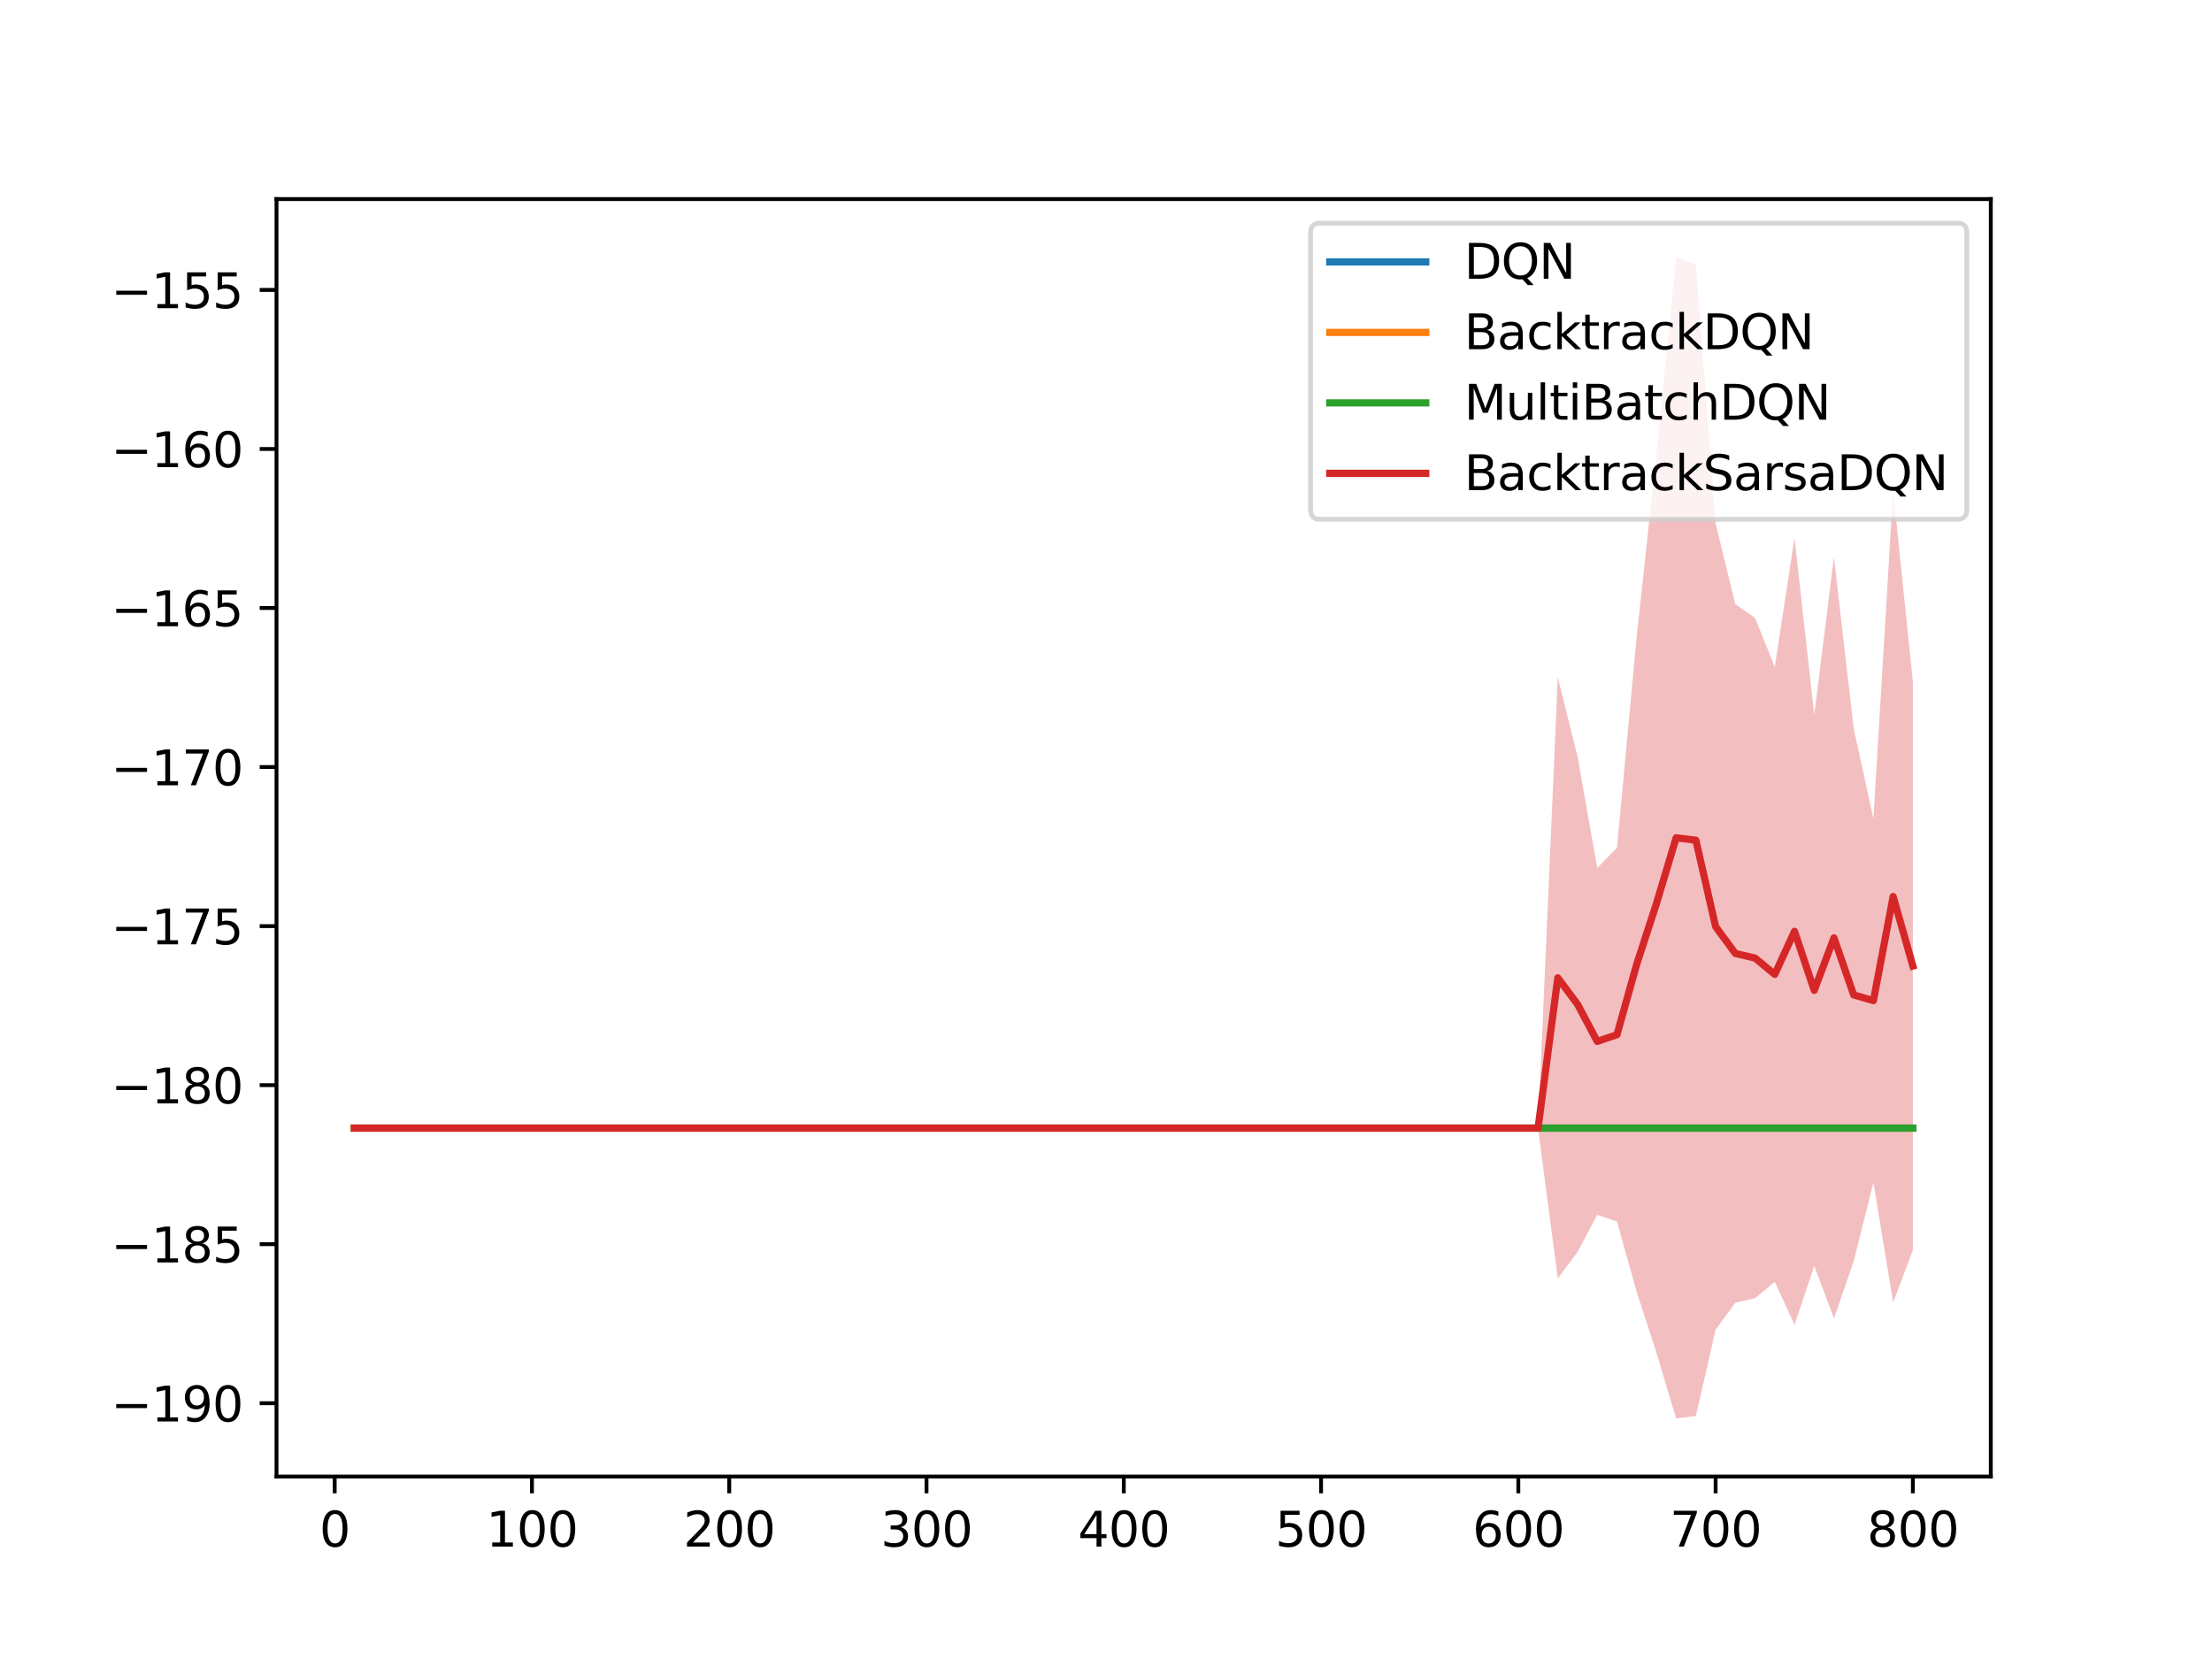 <?xml version="1.0" encoding="utf-8" standalone="no"?>
<!DOCTYPE svg PUBLIC "-//W3C//DTD SVG 1.1//EN"
  "http://www.w3.org/Graphics/SVG/1.1/DTD/svg11.dtd">
<svg height="345.6pt" version="1.1" viewBox="0 0 460.8 345.6" width="460.8pt" xmlns="http://www.w3.org/2000/svg" xmlns:xlink="http://www.w3.org/1999/xlink">
 <defs>
  <style type="text/css">*{stroke-linecap:butt;stroke-linejoin:round;}</style>
 </defs>
 <g id="figure_1">
  <g id="patch_1">
   <path d="M 0 345.6 
L 460.8 345.6 
L 460.8 0 
L 0 0 
z
" style="fill:#ffffff;"/>
  </g>
  <g id="axes_1">
   <g id="patch_2">
    <path d="M 57.6 307.584 
L 414.72 307.584 
L 414.72 41.472 
L 57.6 41.472 
z
" style="fill:#ffffff;"/>
   </g>
   <g id="PolyCollection_1">
    <path clip-path="url(#pfd418eef64)" d="M 73.833 235.008 
L 73.833 235.008 
L 77.942 235.008 
L 82.052 235.008 
L 86.161 235.008 
L 90.271 235.008 
L 94.38 235.008 
L 98.49 235.008 
L 102.6 235.008 
L 106.709 235.008 
L 110.819 235.008 
L 114.928 235.008 
L 119.038 235.008 
L 123.147 235.008 
L 127.257 235.008 
L 131.366 235.008 
L 135.476 235.008 
L 139.586 235.008 
L 143.695 235.008 
L 147.805 235.008 
L 151.914 235.008 
L 156.024 235.008 
L 160.133 235.008 
L 164.243 235.008 
L 168.352 235.008 
L 172.462 235.008 
L 176.572 235.008 
L 180.681 235.008 
L 184.791 235.008 
L 188.9 235.008 
L 193.01 235.008 
L 197.119 235.008 
L 201.229 235.008 
L 205.338 235.008 
L 209.448 235.008 
L 213.557 235.008 
L 217.667 235.008 
L 221.777 235.008 
L 225.886 235.008 
L 229.996 235.008 
L 234.105 235.008 
L 238.215 235.008 
L 242.324 235.008 
L 246.434 235.008 
L 250.543 235.008 
L 254.653 235.008 
L 258.763 235.008 
L 262.872 235.008 
L 266.982 235.008 
L 271.091 235.008 
L 275.201 235.008 
L 279.31 235.008 
L 283.42 235.008 
L 287.529 235.008 
L 291.639 235.008 
L 295.748 235.008 
L 299.858 235.008 
L 303.968 235.008 
L 308.077 235.008 
L 312.187 235.008 
L 316.296 235.008 
L 320.406 235.008 
L 324.515 235.008 
L 328.625 235.008 
L 332.734 235.008 
L 336.844 235.008 
L 340.954 235.008 
L 345.063 235.008 
L 349.173 235.008 
L 353.282 235.008 
L 357.392 235.008 
L 361.501 235.008 
L 365.611 235.008 
L 369.72 235.008 
L 373.83 235.008 
L 377.94 235.008 
L 382.049 235.008 
L 386.159 235.008 
L 390.268 235.008 
L 394.378 235.008 
L 398.487 235.008 
L 398.487 235.008 
L 398.487 235.008 
L 394.378 235.008 
L 390.268 235.008 
L 386.159 235.008 
L 382.049 235.008 
L 377.94 235.008 
L 373.83 235.008 
L 369.72 235.008 
L 365.611 235.008 
L 361.501 235.008 
L 357.392 235.008 
L 353.282 235.008 
L 349.173 235.008 
L 345.063 235.008 
L 340.954 235.008 
L 336.844 235.008 
L 332.734 235.008 
L 328.625 235.008 
L 324.515 235.008 
L 320.406 235.008 
L 316.296 235.008 
L 312.187 235.008 
L 308.077 235.008 
L 303.968 235.008 
L 299.858 235.008 
L 295.748 235.008 
L 291.639 235.008 
L 287.529 235.008 
L 283.42 235.008 
L 279.31 235.008 
L 275.201 235.008 
L 271.091 235.008 
L 266.982 235.008 
L 262.872 235.008 
L 258.763 235.008 
L 254.653 235.008 
L 250.543 235.008 
L 246.434 235.008 
L 242.324 235.008 
L 238.215 235.008 
L 234.105 235.008 
L 229.996 235.008 
L 225.886 235.008 
L 221.777 235.008 
L 217.667 235.008 
L 213.557 235.008 
L 209.448 235.008 
L 205.338 235.008 
L 201.229 235.008 
L 197.119 235.008 
L 193.01 235.008 
L 188.9 235.008 
L 184.791 235.008 
L 180.681 235.008 
L 176.572 235.008 
L 172.462 235.008 
L 168.352 235.008 
L 164.243 235.008 
L 160.133 235.008 
L 156.024 235.008 
L 151.914 235.008 
L 147.805 235.008 
L 143.695 235.008 
L 139.586 235.008 
L 135.476 235.008 
L 131.366 235.008 
L 127.257 235.008 
L 123.147 235.008 
L 119.038 235.008 
L 114.928 235.008 
L 110.819 235.008 
L 106.709 235.008 
L 102.6 235.008 
L 98.49 235.008 
L 94.38 235.008 
L 90.271 235.008 
L 86.161 235.008 
L 82.052 235.008 
L 77.942 235.008 
L 73.833 235.008 
z
" style="fill:#1f77b4;fill-opacity:0.3;"/>
   </g>
   <g id="PolyCollection_2">
    <path clip-path="url(#pfd418eef64)" d="M 73.833 235.008 
L 73.833 235.008 
L 77.942 235.008 
L 82.052 235.008 
L 86.161 235.008 
L 90.271 235.008 
L 94.38 235.008 
L 98.49 235.008 
L 102.6 235.008 
L 106.709 235.008 
L 110.819 235.008 
L 114.928 235.008 
L 119.038 235.008 
L 123.147 235.008 
L 127.257 235.008 
L 131.366 235.008 
L 135.476 235.008 
L 139.586 235.008 
L 143.695 235.008 
L 147.805 235.008 
L 151.914 235.008 
L 156.024 235.008 
L 160.133 235.008 
L 164.243 235.008 
L 168.352 235.008 
L 172.462 235.008 
L 176.572 235.008 
L 180.681 235.008 
L 184.791 235.008 
L 188.9 235.008 
L 193.01 235.008 
L 197.119 235.008 
L 201.229 235.008 
L 205.338 235.008 
L 209.448 235.008 
L 213.557 235.008 
L 217.667 235.008 
L 221.777 235.008 
L 225.886 235.008 
L 229.996 235.008 
L 234.105 235.008 
L 238.215 235.008 
L 242.324 235.008 
L 246.434 235.008 
L 250.543 235.008 
L 254.653 235.008 
L 258.763 235.008 
L 262.872 235.008 
L 266.982 235.008 
L 271.091 235.008 
L 275.201 235.008 
L 279.31 235.008 
L 283.42 235.008 
L 287.529 235.008 
L 291.639 235.008 
L 295.748 235.008 
L 299.858 235.008 
L 303.968 235.008 
L 308.077 235.008 
L 312.187 235.008 
L 316.296 235.008 
L 320.406 235.008 
L 324.515 235.008 
L 328.625 235.008 
L 332.734 235.008 
L 336.844 235.008 
L 340.954 235.008 
L 345.063 235.008 
L 349.173 235.008 
L 353.282 235.008 
L 357.392 235.008 
L 361.501 235.008 
L 365.611 235.008 
L 369.72 235.008 
L 373.83 235.008 
L 377.94 235.008 
L 382.049 235.008 
L 386.159 235.008 
L 390.268 235.008 
L 394.378 235.008 
L 398.487 235.008 
L 398.487 235.008 
L 398.487 235.008 
L 394.378 235.008 
L 390.268 235.008 
L 386.159 235.008 
L 382.049 235.008 
L 377.94 235.008 
L 373.83 235.008 
L 369.72 235.008 
L 365.611 235.008 
L 361.501 235.008 
L 357.392 235.008 
L 353.282 235.008 
L 349.173 235.008 
L 345.063 235.008 
L 340.954 235.008 
L 336.844 235.008 
L 332.734 235.008 
L 328.625 235.008 
L 324.515 235.008 
L 320.406 235.008 
L 316.296 235.008 
L 312.187 235.008 
L 308.077 235.008 
L 303.968 235.008 
L 299.858 235.008 
L 295.748 235.008 
L 291.639 235.008 
L 287.529 235.008 
L 283.42 235.008 
L 279.31 235.008 
L 275.201 235.008 
L 271.091 235.008 
L 266.982 235.008 
L 262.872 235.008 
L 258.763 235.008 
L 254.653 235.008 
L 250.543 235.008 
L 246.434 235.008 
L 242.324 235.008 
L 238.215 235.008 
L 234.105 235.008 
L 229.996 235.008 
L 225.886 235.008 
L 221.777 235.008 
L 217.667 235.008 
L 213.557 235.008 
L 209.448 235.008 
L 205.338 235.008 
L 201.229 235.008 
L 197.119 235.008 
L 193.01 235.008 
L 188.9 235.008 
L 184.791 235.008 
L 180.681 235.008 
L 176.572 235.008 
L 172.462 235.008 
L 168.352 235.008 
L 164.243 235.008 
L 160.133 235.008 
L 156.024 235.008 
L 151.914 235.008 
L 147.805 235.008 
L 143.695 235.008 
L 139.586 235.008 
L 135.476 235.008 
L 131.366 235.008 
L 127.257 235.008 
L 123.147 235.008 
L 119.038 235.008 
L 114.928 235.008 
L 110.819 235.008 
L 106.709 235.008 
L 102.6 235.008 
L 98.49 235.008 
L 94.38 235.008 
L 90.271 235.008 
L 86.161 235.008 
L 82.052 235.008 
L 77.942 235.008 
L 73.833 235.008 
z
" style="fill:#ff7f0e;fill-opacity:0.3;"/>
   </g>
   <g id="PolyCollection_3">
    <path clip-path="url(#pfd418eef64)" d="M 73.833 235.008 
L 73.833 235.008 
L 77.942 235.008 
L 82.052 235.008 
L 86.161 235.008 
L 90.271 235.008 
L 94.38 235.008 
L 98.49 235.008 
L 102.6 235.008 
L 106.709 235.008 
L 110.819 235.008 
L 114.928 235.008 
L 119.038 235.008 
L 123.147 235.008 
L 127.257 235.008 
L 131.366 235.008 
L 135.476 235.008 
L 139.586 235.008 
L 143.695 235.008 
L 147.805 235.008 
L 151.914 235.008 
L 156.024 235.008 
L 160.133 235.008 
L 164.243 235.008 
L 168.352 235.008 
L 172.462 235.008 
L 176.572 235.008 
L 180.681 235.008 
L 184.791 235.008 
L 188.9 235.008 
L 193.01 235.008 
L 197.119 235.008 
L 201.229 235.008 
L 205.338 235.008 
L 209.448 235.008 
L 213.557 235.008 
L 217.667 235.008 
L 221.777 235.008 
L 225.886 235.008 
L 229.996 235.008 
L 234.105 235.008 
L 238.215 235.008 
L 242.324 235.008 
L 246.434 235.008 
L 250.543 235.008 
L 254.653 235.008 
L 258.763 235.008 
L 262.872 235.008 
L 266.982 235.008 
L 271.091 235.008 
L 275.201 235.008 
L 279.31 235.008 
L 283.42 235.008 
L 287.529 235.008 
L 291.639 235.008 
L 295.748 235.008 
L 299.858 235.008 
L 303.968 235.008 
L 308.077 235.008 
L 312.187 235.008 
L 316.296 235.008 
L 320.406 235.008 
L 324.515 235.008 
L 328.625 235.008 
L 332.734 235.008 
L 336.844 235.008 
L 340.954 235.008 
L 345.063 235.008 
L 349.173 235.008 
L 353.282 235.008 
L 357.392 235.008 
L 361.501 235.008 
L 365.611 235.008 
L 369.72 235.008 
L 373.83 235.008 
L 377.94 235.008 
L 382.049 235.008 
L 386.159 235.008 
L 390.268 235.008 
L 394.378 235.008 
L 398.487 235.008 
L 398.487 235.008 
L 398.487 235.008 
L 394.378 235.008 
L 390.268 235.008 
L 386.159 235.008 
L 382.049 235.008 
L 377.94 235.008 
L 373.83 235.008 
L 369.72 235.008 
L 365.611 235.008 
L 361.501 235.008 
L 357.392 235.008 
L 353.282 235.008 
L 349.173 235.008 
L 345.063 235.008 
L 340.954 235.008 
L 336.844 235.008 
L 332.734 235.008 
L 328.625 235.008 
L 324.515 235.008 
L 320.406 235.008 
L 316.296 235.008 
L 312.187 235.008 
L 308.077 235.008 
L 303.968 235.008 
L 299.858 235.008 
L 295.748 235.008 
L 291.639 235.008 
L 287.529 235.008 
L 283.42 235.008 
L 279.31 235.008 
L 275.201 235.008 
L 271.091 235.008 
L 266.982 235.008 
L 262.872 235.008 
L 258.763 235.008 
L 254.653 235.008 
L 250.543 235.008 
L 246.434 235.008 
L 242.324 235.008 
L 238.215 235.008 
L 234.105 235.008 
L 229.996 235.008 
L 225.886 235.008 
L 221.777 235.008 
L 217.667 235.008 
L 213.557 235.008 
L 209.448 235.008 
L 205.338 235.008 
L 201.229 235.008 
L 197.119 235.008 
L 193.01 235.008 
L 188.9 235.008 
L 184.791 235.008 
L 180.681 235.008 
L 176.572 235.008 
L 172.462 235.008 
L 168.352 235.008 
L 164.243 235.008 
L 160.133 235.008 
L 156.024 235.008 
L 151.914 235.008 
L 147.805 235.008 
L 143.695 235.008 
L 139.586 235.008 
L 135.476 235.008 
L 131.366 235.008 
L 127.257 235.008 
L 123.147 235.008 
L 119.038 235.008 
L 114.928 235.008 
L 110.819 235.008 
L 106.709 235.008 
L 102.6 235.008 
L 98.49 235.008 
L 94.38 235.008 
L 90.271 235.008 
L 86.161 235.008 
L 82.052 235.008 
L 77.942 235.008 
L 73.833 235.008 
z
" style="fill:#2ca02c;fill-opacity:0.3;"/>
   </g>
   <g id="PolyCollection_4">
    <path clip-path="url(#pfd418eef64)" d="M 73.833 235.008 
L 73.833 235.008 
L 77.942 235.008 
L 82.052 235.008 
L 86.161 235.008 
L 90.271 235.008 
L 94.38 235.008 
L 98.49 235.008 
L 102.6 235.008 
L 106.709 235.008 
L 110.819 235.008 
L 114.928 235.008 
L 119.038 235.008 
L 123.147 235.008 
L 127.257 235.008 
L 131.366 235.008 
L 135.476 235.008 
L 139.586 235.008 
L 143.695 235.008 
L 147.805 235.008 
L 151.914 235.008 
L 156.024 235.008 
L 160.133 235.008 
L 164.243 235.008 
L 168.352 235.008 
L 172.462 235.008 
L 176.572 235.008 
L 180.681 235.008 
L 184.791 235.008 
L 188.9 235.008 
L 193.01 235.008 
L 197.119 235.008 
L 201.229 235.008 
L 205.338 235.008 
L 209.448 235.008 
L 213.557 235.008 
L 217.667 235.008 
L 221.777 235.008 
L 225.886 235.008 
L 229.996 235.008 
L 234.105 235.008 
L 238.215 235.008 
L 242.324 235.008 
L 246.434 235.008 
L 250.543 235.008 
L 254.653 235.008 
L 258.763 235.008 
L 262.872 235.008 
L 266.982 235.008 
L 271.091 235.008 
L 275.201 235.008 
L 279.31 235.008 
L 283.42 235.008 
L 287.529 235.008 
L 291.639 235.008 
L 295.748 235.008 
L 299.858 235.008 
L 303.968 235.008 
L 308.077 235.008 
L 312.187 235.008 
L 316.296 235.008 
L 320.406 235.008 
L 324.515 266.318 
L 328.625 260.814 
L 332.734 253.073 
L 336.844 254.469 
L 340.954 269.138 
L 345.063 281.774 
L 349.173 295.488 
L 353.282 294.984 
L 357.392 276.991 
L 361.501 271.39 
L 365.611 270.431 
L 369.72 267.034 
L 373.83 276.001 
L 377.94 263.703 
L 382.049 274.645 
L 386.159 262.754 
L 390.268 246.334 
L 394.378 271.317 
L 398.487 260.424 
L 398.487 260.424 
L 398.487 142.048 
L 394.378 102.209 
L 390.268 170.561 
L 386.159 151.771 
L 382.049 116.098 
L 377.94 148.922 
L 373.83 112.028 
L 369.72 138.931 
L 365.611 128.74 
L 361.501 125.862 
L 357.392 109.059 
L 353.282 55.081 
L 349.173 53.568 
L 345.063 94.709 
L 340.954 132.618 
L 336.844 176.626 
L 332.734 180.814 
L 328.625 157.589 
L 324.515 141.077 
L 320.406 235.008 
L 316.296 235.008 
L 312.187 235.008 
L 308.077 235.008 
L 303.968 235.008 
L 299.858 235.008 
L 295.748 235.008 
L 291.639 235.008 
L 287.529 235.008 
L 283.42 235.008 
L 279.31 235.008 
L 275.201 235.008 
L 271.091 235.008 
L 266.982 235.008 
L 262.872 235.008 
L 258.763 235.008 
L 254.653 235.008 
L 250.543 235.008 
L 246.434 235.008 
L 242.324 235.008 
L 238.215 235.008 
L 234.105 235.008 
L 229.996 235.008 
L 225.886 235.008 
L 221.777 235.008 
L 217.667 235.008 
L 213.557 235.008 
L 209.448 235.008 
L 205.338 235.008 
L 201.229 235.008 
L 197.119 235.008 
L 193.01 235.008 
L 188.9 235.008 
L 184.791 235.008 
L 180.681 235.008 
L 176.572 235.008 
L 172.462 235.008 
L 168.352 235.008 
L 164.243 235.008 
L 160.133 235.008 
L 156.024 235.008 
L 151.914 235.008 
L 147.805 235.008 
L 143.695 235.008 
L 139.586 235.008 
L 135.476 235.008 
L 131.366 235.008 
L 127.257 235.008 
L 123.147 235.008 
L 119.038 235.008 
L 114.928 235.008 
L 110.819 235.008 
L 106.709 235.008 
L 102.6 235.008 
L 98.49 235.008 
L 94.38 235.008 
L 90.271 235.008 
L 86.161 235.008 
L 82.052 235.008 
L 77.942 235.008 
L 73.833 235.008 
z
" style="fill:#d62728;fill-opacity:0.3;"/>
   </g>
   <g id="matplotlib.axis_1">
    <g id="xtick_1">
     <g id="line2d_1">
      <defs>
       <path d="M 0 0 
L 0 3.5 
" id="m0667836c47" style="stroke:#000000;stroke-width:0.8;"/>
      </defs>
      <g>
       <use style="stroke:#000000;stroke-width:0.8;" x="69.723" xlink:href="#m0667836c47" y="307.584"/>
      </g>
     </g>
     <g id="text_1">
      <!-- 0 -->
      <g transform="translate(66.542 322.182)scale(0.1 -0.1)">
       <defs>
        <path d="M 2034 4250 
Q 1547 4250 1301 3770 
Q 1056 3291 1056 2328 
Q 1056 1369 1301 889 
Q 1547 409 2034 409 
Q 2525 409 2770 889 
Q 3016 1369 3016 2328 
Q 3016 3291 2770 3770 
Q 2525 4250 2034 4250 
z
M 2034 4750 
Q 2819 4750 3233 4129 
Q 3647 3509 3647 2328 
Q 3647 1150 3233 529 
Q 2819 -91 2034 -91 
Q 1250 -91 836 529 
Q 422 1150 422 2328 
Q 422 3509 836 4129 
Q 1250 4750 2034 4750 
z
" id="DejaVuSans-30" transform="scale(0.016)"/>
       </defs>
       <use xlink:href="#DejaVuSans-30"/>
      </g>
     </g>
    </g>
    <g id="xtick_2">
     <g id="line2d_2">
      <g>
       <use style="stroke:#000000;stroke-width:0.8;" x="110.819" xlink:href="#m0667836c47" y="307.584"/>
      </g>
     </g>
     <g id="text_2">
      <!-- 100 -->
      <g transform="translate(101.275 322.182)scale(0.1 -0.1)">
       <defs>
        <path d="M 794 531 
L 1825 531 
L 1825 4091 
L 703 3866 
L 703 4441 
L 1819 4666 
L 2450 4666 
L 2450 531 
L 3481 531 
L 3481 0 
L 794 0 
L 794 531 
z
" id="DejaVuSans-31" transform="scale(0.016)"/>
       </defs>
       <use xlink:href="#DejaVuSans-31"/>
       <use x="63.623" xlink:href="#DejaVuSans-30"/>
       <use x="127.246" xlink:href="#DejaVuSans-30"/>
      </g>
     </g>
    </g>
    <g id="xtick_3">
     <g id="line2d_3">
      <g>
       <use style="stroke:#000000;stroke-width:0.8;" x="151.914" xlink:href="#m0667836c47" y="307.584"/>
      </g>
     </g>
     <g id="text_3">
      <!-- 200 -->
      <g transform="translate(142.37 322.182)scale(0.1 -0.1)">
       <defs>
        <path d="M 1228 531 
L 3431 531 
L 3431 0 
L 469 0 
L 469 531 
Q 828 903 1448 1529 
Q 2069 2156 2228 2338 
Q 2531 2678 2651 2914 
Q 2772 3150 2772 3378 
Q 2772 3750 2511 3984 
Q 2250 4219 1831 4219 
Q 1534 4219 1204 4116 
Q 875 4013 500 3803 
L 500 4441 
Q 881 4594 1212 4672 
Q 1544 4750 1819 4750 
Q 2544 4750 2975 4387 
Q 3406 4025 3406 3419 
Q 3406 3131 3298 2873 
Q 3191 2616 2906 2266 
Q 2828 2175 2409 1742 
Q 1991 1309 1228 531 
z
" id="DejaVuSans-32" transform="scale(0.016)"/>
       </defs>
       <use xlink:href="#DejaVuSans-32"/>
       <use x="63.623" xlink:href="#DejaVuSans-30"/>
       <use x="127.246" xlink:href="#DejaVuSans-30"/>
      </g>
     </g>
    </g>
    <g id="xtick_4">
     <g id="line2d_4">
      <g>
       <use style="stroke:#000000;stroke-width:0.8;" x="193.01" xlink:href="#m0667836c47" y="307.584"/>
      </g>
     </g>
     <g id="text_4">
      <!-- 300 -->
      <g transform="translate(183.466 322.182)scale(0.1 -0.1)">
       <defs>
        <path d="M 2597 2516 
Q 3050 2419 3304 2112 
Q 3559 1806 3559 1356 
Q 3559 666 3084 287 
Q 2609 -91 1734 -91 
Q 1441 -91 1130 -33 
Q 819 25 488 141 
L 488 750 
Q 750 597 1062 519 
Q 1375 441 1716 441 
Q 2309 441 2620 675 
Q 2931 909 2931 1356 
Q 2931 1769 2642 2001 
Q 2353 2234 1838 2234 
L 1294 2234 
L 1294 2753 
L 1863 2753 
Q 2328 2753 2575 2939 
Q 2822 3125 2822 3475 
Q 2822 3834 2567 4026 
Q 2313 4219 1838 4219 
Q 1578 4219 1281 4162 
Q 984 4106 628 3988 
L 628 4550 
Q 988 4650 1302 4700 
Q 1616 4750 1894 4750 
Q 2613 4750 3031 4423 
Q 3450 4097 3450 3541 
Q 3450 3153 3228 2886 
Q 3006 2619 2597 2516 
z
" id="DejaVuSans-33" transform="scale(0.016)"/>
       </defs>
       <use xlink:href="#DejaVuSans-33"/>
       <use x="63.623" xlink:href="#DejaVuSans-30"/>
       <use x="127.246" xlink:href="#DejaVuSans-30"/>
      </g>
     </g>
    </g>
    <g id="xtick_5">
     <g id="line2d_5">
      <g>
       <use style="stroke:#000000;stroke-width:0.8;" x="234.105" xlink:href="#m0667836c47" y="307.584"/>
      </g>
     </g>
     <g id="text_5">
      <!-- 400 -->
      <g transform="translate(224.561 322.182)scale(0.1 -0.1)">
       <defs>
        <path d="M 2419 4116 
L 825 1625 
L 2419 1625 
L 2419 4116 
z
M 2253 4666 
L 3047 4666 
L 3047 1625 
L 3713 1625 
L 3713 1100 
L 3047 1100 
L 3047 0 
L 2419 0 
L 2419 1100 
L 313 1100 
L 313 1709 
L 2253 4666 
z
" id="DejaVuSans-34" transform="scale(0.016)"/>
       </defs>
       <use xlink:href="#DejaVuSans-34"/>
       <use x="63.623" xlink:href="#DejaVuSans-30"/>
       <use x="127.246" xlink:href="#DejaVuSans-30"/>
      </g>
     </g>
    </g>
    <g id="xtick_6">
     <g id="line2d_6">
      <g>
       <use style="stroke:#000000;stroke-width:0.8;" x="275.201" xlink:href="#m0667836c47" y="307.584"/>
      </g>
     </g>
     <g id="text_6">
      <!-- 500 -->
      <g transform="translate(265.657 322.182)scale(0.1 -0.1)">
       <defs>
        <path d="M 691 4666 
L 3169 4666 
L 3169 4134 
L 1269 4134 
L 1269 2991 
Q 1406 3038 1543 3061 
Q 1681 3084 1819 3084 
Q 2600 3084 3056 2656 
Q 3513 2228 3513 1497 
Q 3513 744 3044 326 
Q 2575 -91 1722 -91 
Q 1428 -91 1123 -41 
Q 819 9 494 109 
L 494 744 
Q 775 591 1075 516 
Q 1375 441 1709 441 
Q 2250 441 2565 725 
Q 2881 1009 2881 1497 
Q 2881 1984 2565 2268 
Q 2250 2553 1709 2553 
Q 1456 2553 1204 2497 
Q 953 2441 691 2322 
L 691 4666 
z
" id="DejaVuSans-35" transform="scale(0.016)"/>
       </defs>
       <use xlink:href="#DejaVuSans-35"/>
       <use x="63.623" xlink:href="#DejaVuSans-30"/>
       <use x="127.246" xlink:href="#DejaVuSans-30"/>
      </g>
     </g>
    </g>
    <g id="xtick_7">
     <g id="line2d_7">
      <g>
       <use style="stroke:#000000;stroke-width:0.8;" x="316.296" xlink:href="#m0667836c47" y="307.584"/>
      </g>
     </g>
     <g id="text_7">
      <!-- 600 -->
      <g transform="translate(306.752 322.182)scale(0.1 -0.1)">
       <defs>
        <path d="M 2113 2584 
Q 1688 2584 1439 2293 
Q 1191 2003 1191 1497 
Q 1191 994 1439 701 
Q 1688 409 2113 409 
Q 2538 409 2786 701 
Q 3034 994 3034 1497 
Q 3034 2003 2786 2293 
Q 2538 2584 2113 2584 
z
M 3366 4563 
L 3366 3988 
Q 3128 4100 2886 4159 
Q 2644 4219 2406 4219 
Q 1781 4219 1451 3797 
Q 1122 3375 1075 2522 
Q 1259 2794 1537 2939 
Q 1816 3084 2150 3084 
Q 2853 3084 3261 2657 
Q 3669 2231 3669 1497 
Q 3669 778 3244 343 
Q 2819 -91 2113 -91 
Q 1303 -91 875 529 
Q 447 1150 447 2328 
Q 447 3434 972 4092 
Q 1497 4750 2381 4750 
Q 2619 4750 2861 4703 
Q 3103 4656 3366 4563 
z
" id="DejaVuSans-36" transform="scale(0.016)"/>
       </defs>
       <use xlink:href="#DejaVuSans-36"/>
       <use x="63.623" xlink:href="#DejaVuSans-30"/>
       <use x="127.246" xlink:href="#DejaVuSans-30"/>
      </g>
     </g>
    </g>
    <g id="xtick_8">
     <g id="line2d_8">
      <g>
       <use style="stroke:#000000;stroke-width:0.8;" x="357.392" xlink:href="#m0667836c47" y="307.584"/>
      </g>
     </g>
     <g id="text_8">
      <!-- 700 -->
      <g transform="translate(347.848 322.182)scale(0.1 -0.1)">
       <defs>
        <path d="M 525 4666 
L 3525 4666 
L 3525 4397 
L 1831 0 
L 1172 0 
L 2766 4134 
L 525 4134 
L 525 4666 
z
" id="DejaVuSans-37" transform="scale(0.016)"/>
       </defs>
       <use xlink:href="#DejaVuSans-37"/>
       <use x="63.623" xlink:href="#DejaVuSans-30"/>
       <use x="127.246" xlink:href="#DejaVuSans-30"/>
      </g>
     </g>
    </g>
    <g id="xtick_9">
     <g id="line2d_9">
      <g>
       <use style="stroke:#000000;stroke-width:0.8;" x="398.487" xlink:href="#m0667836c47" y="307.584"/>
      </g>
     </g>
     <g id="text_9">
      <!-- 800 -->
      <g transform="translate(388.944 322.182)scale(0.1 -0.1)">
       <defs>
        <path d="M 2034 2216 
Q 1584 2216 1326 1975 
Q 1069 1734 1069 1313 
Q 1069 891 1326 650 
Q 1584 409 2034 409 
Q 2484 409 2743 651 
Q 3003 894 3003 1313 
Q 3003 1734 2745 1975 
Q 2488 2216 2034 2216 
z
M 1403 2484 
Q 997 2584 770 2862 
Q 544 3141 544 3541 
Q 544 4100 942 4425 
Q 1341 4750 2034 4750 
Q 2731 4750 3128 4425 
Q 3525 4100 3525 3541 
Q 3525 3141 3298 2862 
Q 3072 2584 2669 2484 
Q 3125 2378 3379 2068 
Q 3634 1759 3634 1313 
Q 3634 634 3220 271 
Q 2806 -91 2034 -91 
Q 1263 -91 848 271 
Q 434 634 434 1313 
Q 434 1759 690 2068 
Q 947 2378 1403 2484 
z
M 1172 3481 
Q 1172 3119 1398 2916 
Q 1625 2713 2034 2713 
Q 2441 2713 2670 2916 
Q 2900 3119 2900 3481 
Q 2900 3844 2670 4047 
Q 2441 4250 2034 4250 
Q 1625 4250 1398 4047 
Q 1172 3844 1172 3481 
z
" id="DejaVuSans-38" transform="scale(0.016)"/>
       </defs>
       <use xlink:href="#DejaVuSans-38"/>
       <use x="63.623" xlink:href="#DejaVuSans-30"/>
       <use x="127.246" xlink:href="#DejaVuSans-30"/>
      </g>
     </g>
    </g>
   </g>
   <g id="matplotlib.axis_2">
    <g id="ytick_1">
     <g id="line2d_10">
      <defs>
       <path d="M 0 0 
L -3.5 0 
" id="mbfbf1feb9d" style="stroke:#000000;stroke-width:0.8;"/>
      </defs>
      <g>
       <use style="stroke:#000000;stroke-width:0.8;" x="57.6" xlink:href="#mbfbf1feb9d" y="292.319"/>
      </g>
     </g>
     <g id="text_10">
      <!-- −190 -->
      <g transform="translate(23.133 296.118)scale(0.1 -0.1)">
       <defs>
        <path d="M 678 2272 
L 4684 2272 
L 4684 1741 
L 678 1741 
L 678 2272 
z
" id="DejaVuSans-2212" transform="scale(0.016)"/>
        <path d="M 703 97 
L 703 672 
Q 941 559 1184 500 
Q 1428 441 1663 441 
Q 2288 441 2617 861 
Q 2947 1281 2994 2138 
Q 2813 1869 2534 1725 
Q 2256 1581 1919 1581 
Q 1219 1581 811 2004 
Q 403 2428 403 3163 
Q 403 3881 828 4315 
Q 1253 4750 1959 4750 
Q 2769 4750 3195 4129 
Q 3622 3509 3622 2328 
Q 3622 1225 3098 567 
Q 2575 -91 1691 -91 
Q 1453 -91 1209 -44 
Q 966 3 703 97 
z
M 1959 2075 
Q 2384 2075 2632 2365 
Q 2881 2656 2881 3163 
Q 2881 3666 2632 3958 
Q 2384 4250 1959 4250 
Q 1534 4250 1286 3958 
Q 1038 3666 1038 3163 
Q 1038 2656 1286 2365 
Q 1534 2075 1959 2075 
z
" id="DejaVuSans-39" transform="scale(0.016)"/>
       </defs>
       <use xlink:href="#DejaVuSans-2212"/>
       <use x="83.789" xlink:href="#DejaVuSans-31"/>
       <use x="147.412" xlink:href="#DejaVuSans-39"/>
       <use x="211.035" xlink:href="#DejaVuSans-30"/>
      </g>
     </g>
    </g>
    <g id="ytick_2">
     <g id="line2d_11">
      <g>
       <use style="stroke:#000000;stroke-width:0.8;" x="57.6" xlink:href="#mbfbf1feb9d" y="259.187"/>
      </g>
     </g>
     <g id="text_11">
      <!-- −185 -->
      <g transform="translate(23.133 262.986)scale(0.1 -0.1)">
       <use xlink:href="#DejaVuSans-2212"/>
       <use x="83.789" xlink:href="#DejaVuSans-31"/>
       <use x="147.412" xlink:href="#DejaVuSans-38"/>
       <use x="211.035" xlink:href="#DejaVuSans-35"/>
      </g>
     </g>
    </g>
    <g id="ytick_3">
     <g id="line2d_12">
      <g>
       <use style="stroke:#000000;stroke-width:0.8;" x="57.6" xlink:href="#mbfbf1feb9d" y="226.055"/>
      </g>
     </g>
     <g id="text_12">
      <!-- −180 -->
      <g transform="translate(23.133 229.854)scale(0.1 -0.1)">
       <use xlink:href="#DejaVuSans-2212"/>
       <use x="83.789" xlink:href="#DejaVuSans-31"/>
       <use x="147.412" xlink:href="#DejaVuSans-38"/>
       <use x="211.035" xlink:href="#DejaVuSans-30"/>
      </g>
     </g>
    </g>
    <g id="ytick_4">
     <g id="line2d_13">
      <g>
       <use style="stroke:#000000;stroke-width:0.8;" x="57.6" xlink:href="#mbfbf1feb9d" y="192.923"/>
      </g>
     </g>
     <g id="text_13">
      <!-- −175 -->
      <g transform="translate(23.133 196.722)scale(0.1 -0.1)">
       <use xlink:href="#DejaVuSans-2212"/>
       <use x="83.789" xlink:href="#DejaVuSans-31"/>
       <use x="147.412" xlink:href="#DejaVuSans-37"/>
       <use x="211.035" xlink:href="#DejaVuSans-35"/>
      </g>
     </g>
    </g>
    <g id="ytick_5">
     <g id="line2d_14">
      <g>
       <use style="stroke:#000000;stroke-width:0.8;" x="57.6" xlink:href="#mbfbf1feb9d" y="159.791"/>
      </g>
     </g>
     <g id="text_14">
      <!-- −170 -->
      <g transform="translate(23.133 163.59)scale(0.1 -0.1)">
       <use xlink:href="#DejaVuSans-2212"/>
       <use x="83.789" xlink:href="#DejaVuSans-31"/>
       <use x="147.412" xlink:href="#DejaVuSans-37"/>
       <use x="211.035" xlink:href="#DejaVuSans-30"/>
      </g>
     </g>
    </g>
    <g id="ytick_6">
     <g id="line2d_15">
      <g>
       <use style="stroke:#000000;stroke-width:0.8;" x="57.6" xlink:href="#mbfbf1feb9d" y="126.659"/>
      </g>
     </g>
     <g id="text_15">
      <!-- −165 -->
      <g transform="translate(23.133 130.458)scale(0.1 -0.1)">
       <use xlink:href="#DejaVuSans-2212"/>
       <use x="83.789" xlink:href="#DejaVuSans-31"/>
       <use x="147.412" xlink:href="#DejaVuSans-36"/>
       <use x="211.035" xlink:href="#DejaVuSans-35"/>
      </g>
     </g>
    </g>
    <g id="ytick_7">
     <g id="line2d_16">
      <g>
       <use style="stroke:#000000;stroke-width:0.8;" x="57.6" xlink:href="#mbfbf1feb9d" y="93.527"/>
      </g>
     </g>
     <g id="text_16">
      <!-- −160 -->
      <g transform="translate(23.133 97.326)scale(0.1 -0.1)">
       <use xlink:href="#DejaVuSans-2212"/>
       <use x="83.789" xlink:href="#DejaVuSans-31"/>
       <use x="147.412" xlink:href="#DejaVuSans-36"/>
       <use x="211.035" xlink:href="#DejaVuSans-30"/>
      </g>
     </g>
    </g>
    <g id="ytick_8">
     <g id="line2d_17">
      <g>
       <use style="stroke:#000000;stroke-width:0.8;" x="57.6" xlink:href="#mbfbf1feb9d" y="60.395"/>
      </g>
     </g>
     <g id="text_17">
      <!-- −155 -->
      <g transform="translate(23.133 64.194)scale(0.1 -0.1)">
       <use xlink:href="#DejaVuSans-2212"/>
       <use x="83.789" xlink:href="#DejaVuSans-31"/>
       <use x="147.412" xlink:href="#DejaVuSans-35"/>
       <use x="211.035" xlink:href="#DejaVuSans-35"/>
      </g>
     </g>
    </g>
   </g>
   <g id="line2d_18">
    <path clip-path="url(#pfd418eef64)" d="M 73.833 235.008 
L 77.942 235.008 
L 82.052 235.008 
L 86.161 235.008 
L 90.271 235.008 
L 94.38 235.008 
L 98.49 235.008 
L 102.6 235.008 
L 106.709 235.008 
L 110.819 235.008 
L 114.928 235.008 
L 119.038 235.008 
L 123.147 235.008 
L 127.257 235.008 
L 131.366 235.008 
L 135.476 235.008 
L 139.586 235.008 
L 143.695 235.008 
L 147.805 235.008 
L 151.914 235.008 
L 156.024 235.008 
L 160.133 235.008 
L 164.243 235.008 
L 168.352 235.008 
L 172.462 235.008 
L 176.572 235.008 
L 180.681 235.008 
L 184.791 235.008 
L 188.9 235.008 
L 193.01 235.008 
L 197.119 235.008 
L 201.229 235.008 
L 205.338 235.008 
L 209.448 235.008 
L 213.557 235.008 
L 217.667 235.008 
L 221.777 235.008 
L 225.886 235.008 
L 229.996 235.008 
L 234.105 235.008 
L 238.215 235.008 
L 242.324 235.008 
L 246.434 235.008 
L 250.543 235.008 
L 254.653 235.008 
L 258.763 235.008 
L 262.872 235.008 
L 266.982 235.008 
L 271.091 235.008 
L 275.201 235.008 
L 279.31 235.008 
L 283.42 235.008 
L 287.529 235.008 
L 291.639 235.008 
L 295.748 235.008 
L 299.858 235.008 
L 303.968 235.008 
L 308.077 235.008 
L 312.187 235.008 
L 316.296 235.008 
L 320.406 235.008 
L 324.515 235.008 
L 328.625 235.008 
L 332.734 235.008 
L 336.844 235.008 
L 340.954 235.008 
L 345.063 235.008 
L 349.173 235.008 
L 353.282 235.008 
L 357.392 235.008 
L 361.501 235.008 
L 365.611 235.008 
L 369.72 235.008 
L 373.83 235.008 
L 377.94 235.008 
L 382.049 235.008 
L 386.159 235.008 
L 390.268 235.008 
L 394.378 235.008 
L 398.487 235.008 
" style="fill:none;stroke:#1f77b4;stroke-linecap:square;stroke-width:1.5;"/>
   </g>
   <g id="line2d_19">
    <path clip-path="url(#pfd418eef64)" d="M 73.833 235.008 
L 77.942 235.008 
L 82.052 235.008 
L 86.161 235.008 
L 90.271 235.008 
L 94.38 235.008 
L 98.49 235.008 
L 102.6 235.008 
L 106.709 235.008 
L 110.819 235.008 
L 114.928 235.008 
L 119.038 235.008 
L 123.147 235.008 
L 127.257 235.008 
L 131.366 235.008 
L 135.476 235.008 
L 139.586 235.008 
L 143.695 235.008 
L 147.805 235.008 
L 151.914 235.008 
L 156.024 235.008 
L 160.133 235.008 
L 164.243 235.008 
L 168.352 235.008 
L 172.462 235.008 
L 176.572 235.008 
L 180.681 235.008 
L 184.791 235.008 
L 188.9 235.008 
L 193.01 235.008 
L 197.119 235.008 
L 201.229 235.008 
L 205.338 235.008 
L 209.448 235.008 
L 213.557 235.008 
L 217.667 235.008 
L 221.777 235.008 
L 225.886 235.008 
L 229.996 235.008 
L 234.105 235.008 
L 238.215 235.008 
L 242.324 235.008 
L 246.434 235.008 
L 250.543 235.008 
L 254.653 235.008 
L 258.763 235.008 
L 262.872 235.008 
L 266.982 235.008 
L 271.091 235.008 
L 275.201 235.008 
L 279.31 235.008 
L 283.42 235.008 
L 287.529 235.008 
L 291.639 235.008 
L 295.748 235.008 
L 299.858 235.008 
L 303.968 235.008 
L 308.077 235.008 
L 312.187 235.008 
L 316.296 235.008 
L 320.406 235.008 
L 324.515 235.008 
L 328.625 235.008 
L 332.734 235.008 
L 336.844 235.008 
L 340.954 235.008 
L 345.063 235.008 
L 349.173 235.008 
L 353.282 235.008 
L 357.392 235.008 
L 361.501 235.008 
L 365.611 235.008 
L 369.72 235.008 
L 373.83 235.008 
L 377.94 235.008 
L 382.049 235.008 
L 386.159 235.008 
L 390.268 235.008 
L 394.378 235.008 
L 398.487 235.008 
" style="fill:none;stroke:#ff7f0e;stroke-linecap:square;stroke-width:1.5;"/>
   </g>
   <g id="line2d_20">
    <path clip-path="url(#pfd418eef64)" d="M 73.833 235.008 
L 77.942 235.008 
L 82.052 235.008 
L 86.161 235.008 
L 90.271 235.008 
L 94.38 235.008 
L 98.49 235.008 
L 102.6 235.008 
L 106.709 235.008 
L 110.819 235.008 
L 114.928 235.008 
L 119.038 235.008 
L 123.147 235.008 
L 127.257 235.008 
L 131.366 235.008 
L 135.476 235.008 
L 139.586 235.008 
L 143.695 235.008 
L 147.805 235.008 
L 151.914 235.008 
L 156.024 235.008 
L 160.133 235.008 
L 164.243 235.008 
L 168.352 235.008 
L 172.462 235.008 
L 176.572 235.008 
L 180.681 235.008 
L 184.791 235.008 
L 188.9 235.008 
L 193.01 235.008 
L 197.119 235.008 
L 201.229 235.008 
L 205.338 235.008 
L 209.448 235.008 
L 213.557 235.008 
L 217.667 235.008 
L 221.777 235.008 
L 225.886 235.008 
L 229.996 235.008 
L 234.105 235.008 
L 238.215 235.008 
L 242.324 235.008 
L 246.434 235.008 
L 250.543 235.008 
L 254.653 235.008 
L 258.763 235.008 
L 262.872 235.008 
L 266.982 235.008 
L 271.091 235.008 
L 275.201 235.008 
L 279.31 235.008 
L 283.42 235.008 
L 287.529 235.008 
L 291.639 235.008 
L 295.748 235.008 
L 299.858 235.008 
L 303.968 235.008 
L 308.077 235.008 
L 312.187 235.008 
L 316.296 235.008 
L 320.406 235.008 
L 324.515 235.008 
L 328.625 235.008 
L 332.734 235.008 
L 336.844 235.008 
L 340.954 235.008 
L 345.063 235.008 
L 349.173 235.008 
L 353.282 235.008 
L 357.392 235.008 
L 361.501 235.008 
L 365.611 235.008 
L 369.72 235.008 
L 373.83 235.008 
L 377.94 235.008 
L 382.049 235.008 
L 386.159 235.008 
L 390.268 235.008 
L 394.378 235.008 
L 398.487 235.008 
" style="fill:none;stroke:#2ca02c;stroke-linecap:square;stroke-width:1.5;"/>
   </g>
   <g id="line2d_21">
    <path clip-path="url(#pfd418eef64)" d="M 73.833 235.008 
L 77.942 235.008 
L 82.052 235.008 
L 86.161 235.008 
L 90.271 235.008 
L 94.38 235.008 
L 98.49 235.008 
L 102.6 235.008 
L 106.709 235.008 
L 110.819 235.008 
L 114.928 235.008 
L 119.038 235.008 
L 123.147 235.008 
L 127.257 235.008 
L 131.366 235.008 
L 135.476 235.008 
L 139.586 235.008 
L 143.695 235.008 
L 147.805 235.008 
L 151.914 235.008 
L 156.024 235.008 
L 160.133 235.008 
L 164.243 235.008 
L 168.352 235.008 
L 172.462 235.008 
L 176.572 235.008 
L 180.681 235.008 
L 184.791 235.008 
L 188.9 235.008 
L 193.01 235.008 
L 197.119 235.008 
L 201.229 235.008 
L 205.338 235.008 
L 209.448 235.008 
L 213.557 235.008 
L 217.667 235.008 
L 221.777 235.008 
L 225.886 235.008 
L 229.996 235.008 
L 234.105 235.008 
L 238.215 235.008 
L 242.324 235.008 
L 246.434 235.008 
L 250.543 235.008 
L 254.653 235.008 
L 258.763 235.008 
L 262.872 235.008 
L 266.982 235.008 
L 271.091 235.008 
L 275.201 235.008 
L 279.31 235.008 
L 283.42 235.008 
L 287.529 235.008 
L 291.639 235.008 
L 295.748 235.008 
L 299.858 235.008 
L 303.968 235.008 
L 308.077 235.008 
L 312.187 235.008 
L 316.296 235.008 
L 320.406 235.008 
L 324.515 203.698 
L 328.625 209.202 
L 332.734 216.943 
L 336.844 215.547 
L 340.954 200.878 
L 345.063 188.242 
L 349.173 174.528 
L 353.282 175.032 
L 357.392 193.025 
L 361.501 198.626 
L 365.611 199.585 
L 369.72 202.982 
L 373.83 194.015 
L 377.94 206.313 
L 382.049 195.371 
L 386.159 207.262 
L 390.268 208.448 
L 394.378 186.763 
L 398.487 201.236 
" style="fill:none;stroke:#d62728;stroke-linecap:square;stroke-width:1.5;"/>
   </g>
   <g id="patch_3">
    <path d="M 57.6 307.584 
L 57.6 41.472 
" style="fill:none;stroke:#000000;stroke-linecap:square;stroke-linejoin:miter;stroke-width:0.8;"/>
   </g>
   <g id="patch_4">
    <path d="M 414.72 307.584 
L 414.72 41.472 
" style="fill:none;stroke:#000000;stroke-linecap:square;stroke-linejoin:miter;stroke-width:0.8;"/>
   </g>
   <g id="patch_5">
    <path d="M 57.6 307.584 
L 414.72 307.584 
" style="fill:none;stroke:#000000;stroke-linecap:square;stroke-linejoin:miter;stroke-width:0.8;"/>
   </g>
   <g id="patch_6">
    <path d="M 57.6 41.472 
L 414.72 41.472 
" style="fill:none;stroke:#000000;stroke-linecap:square;stroke-linejoin:miter;stroke-width:0.8;"/>
   </g>
   <g id="legend_1">
    <g id="patch_7">
     <path d="M 275.015 108.184 
L 407.72 108.184 
Q 409.72 108.184 409.72 106.184 
L 409.72 48.472 
Q 409.72 46.472 407.72 46.472 
L 275.015 46.472 
Q 273.015 46.472 273.015 48.472 
L 273.015 106.184 
Q 273.015 108.184 275.015 108.184 
z
" style="fill:#ffffff;opacity:0.8;stroke:#cccccc;stroke-linejoin:miter;"/>
    </g>
    <g id="line2d_22">
     <path d="M 277.015 54.57 
L 297.015 54.57 
" style="fill:none;stroke:#1f77b4;stroke-linecap:square;stroke-width:1.5;"/>
    </g>
    <g id="line2d_23"/>
    <g id="text_18">
     <!-- DQN -->
     <g transform="translate(305.015 58.07)scale(0.1 -0.1)">
      <defs>
       <path d="M 1259 4147 
L 1259 519 
L 2022 519 
Q 2988 519 3436 956 
Q 3884 1394 3884 2338 
Q 3884 3275 3436 3711 
Q 2988 4147 2022 4147 
L 1259 4147 
z
M 628 4666 
L 1925 4666 
Q 3281 4666 3915 4102 
Q 4550 3538 4550 2338 
Q 4550 1131 3912 565 
Q 3275 0 1925 0 
L 628 0 
L 628 4666 
z
" id="DejaVuSans-44" transform="scale(0.016)"/>
       <path d="M 2522 4238 
Q 1834 4238 1429 3725 
Q 1025 3213 1025 2328 
Q 1025 1447 1429 934 
Q 1834 422 2522 422 
Q 3209 422 3611 934 
Q 4013 1447 4013 2328 
Q 4013 3213 3611 3725 
Q 3209 4238 2522 4238 
z
M 3406 84 
L 4238 -825 
L 3475 -825 
L 2784 -78 
Q 2681 -84 2626 -87 
Q 2572 -91 2522 -91 
Q 1538 -91 948 567 
Q 359 1225 359 2328 
Q 359 3434 948 4092 
Q 1538 4750 2522 4750 
Q 3503 4750 4090 4092 
Q 4678 3434 4678 2328 
Q 4678 1516 4351 937 
Q 4025 359 3406 84 
z
" id="DejaVuSans-51" transform="scale(0.016)"/>
       <path d="M 628 4666 
L 1478 4666 
L 3547 763 
L 3547 4666 
L 4159 4666 
L 4159 0 
L 3309 0 
L 1241 3903 
L 1241 0 
L 628 0 
L 628 4666 
z
" id="DejaVuSans-4e" transform="scale(0.016)"/>
      </defs>
      <use xlink:href="#DejaVuSans-44"/>
      <use x="77.002" xlink:href="#DejaVuSans-51"/>
      <use x="155.713" xlink:href="#DejaVuSans-4e"/>
     </g>
    </g>
    <g id="line2d_24">
     <path d="M 277.015 69.249 
L 297.015 69.249 
" style="fill:none;stroke:#ff7f0e;stroke-linecap:square;stroke-width:1.5;"/>
    </g>
    <g id="line2d_25"/>
    <g id="text_19">
     <!-- BacktrackDQN -->
     <g transform="translate(305.015 72.749)scale(0.1 -0.1)">
      <defs>
       <path d="M 1259 2228 
L 1259 519 
L 2272 519 
Q 2781 519 3026 730 
Q 3272 941 3272 1375 
Q 3272 1813 3026 2020 
Q 2781 2228 2272 2228 
L 1259 2228 
z
M 1259 4147 
L 1259 2741 
L 2194 2741 
Q 2656 2741 2882 2914 
Q 3109 3088 3109 3444 
Q 3109 3797 2882 3972 
Q 2656 4147 2194 4147 
L 1259 4147 
z
M 628 4666 
L 2241 4666 
Q 2963 4666 3353 4366 
Q 3744 4066 3744 3513 
Q 3744 3084 3544 2831 
Q 3344 2578 2956 2516 
Q 3422 2416 3680 2098 
Q 3938 1781 3938 1306 
Q 3938 681 3513 340 
Q 3088 0 2303 0 
L 628 0 
L 628 4666 
z
" id="DejaVuSans-42" transform="scale(0.016)"/>
       <path d="M 2194 1759 
Q 1497 1759 1228 1600 
Q 959 1441 959 1056 
Q 959 750 1161 570 
Q 1363 391 1709 391 
Q 2188 391 2477 730 
Q 2766 1069 2766 1631 
L 2766 1759 
L 2194 1759 
z
M 3341 1997 
L 3341 0 
L 2766 0 
L 2766 531 
Q 2569 213 2275 61 
Q 1981 -91 1556 -91 
Q 1019 -91 701 211 
Q 384 513 384 1019 
Q 384 1609 779 1909 
Q 1175 2209 1959 2209 
L 2766 2209 
L 2766 2266 
Q 2766 2663 2505 2880 
Q 2244 3097 1772 3097 
Q 1472 3097 1187 3025 
Q 903 2953 641 2809 
L 641 3341 
Q 956 3463 1253 3523 
Q 1550 3584 1831 3584 
Q 2591 3584 2966 3190 
Q 3341 2797 3341 1997 
z
" id="DejaVuSans-61" transform="scale(0.016)"/>
       <path d="M 3122 3366 
L 3122 2828 
Q 2878 2963 2633 3030 
Q 2388 3097 2138 3097 
Q 1578 3097 1268 2742 
Q 959 2388 959 1747 
Q 959 1106 1268 751 
Q 1578 397 2138 397 
Q 2388 397 2633 464 
Q 2878 531 3122 666 
L 3122 134 
Q 2881 22 2623 -34 
Q 2366 -91 2075 -91 
Q 1284 -91 818 406 
Q 353 903 353 1747 
Q 353 2603 823 3093 
Q 1294 3584 2113 3584 
Q 2378 3584 2631 3529 
Q 2884 3475 3122 3366 
z
" id="DejaVuSans-63" transform="scale(0.016)"/>
       <path d="M 581 4863 
L 1159 4863 
L 1159 1991 
L 2875 3500 
L 3609 3500 
L 1753 1863 
L 3688 0 
L 2938 0 
L 1159 1709 
L 1159 0 
L 581 0 
L 581 4863 
z
" id="DejaVuSans-6b" transform="scale(0.016)"/>
       <path d="M 1172 4494 
L 1172 3500 
L 2356 3500 
L 2356 3053 
L 1172 3053 
L 1172 1153 
Q 1172 725 1289 603 
Q 1406 481 1766 481 
L 2356 481 
L 2356 0 
L 1766 0 
Q 1100 0 847 248 
Q 594 497 594 1153 
L 594 3053 
L 172 3053 
L 172 3500 
L 594 3500 
L 594 4494 
L 1172 4494 
z
" id="DejaVuSans-74" transform="scale(0.016)"/>
       <path d="M 2631 2963 
Q 2534 3019 2420 3045 
Q 2306 3072 2169 3072 
Q 1681 3072 1420 2755 
Q 1159 2438 1159 1844 
L 1159 0 
L 581 0 
L 581 3500 
L 1159 3500 
L 1159 2956 
Q 1341 3275 1631 3429 
Q 1922 3584 2338 3584 
Q 2397 3584 2469 3576 
Q 2541 3569 2628 3553 
L 2631 2963 
z
" id="DejaVuSans-72" transform="scale(0.016)"/>
      </defs>
      <use xlink:href="#DejaVuSans-42"/>
      <use x="68.604" xlink:href="#DejaVuSans-61"/>
      <use x="129.883" xlink:href="#DejaVuSans-63"/>
      <use x="184.863" xlink:href="#DejaVuSans-6b"/>
      <use x="242.773" xlink:href="#DejaVuSans-74"/>
      <use x="281.982" xlink:href="#DejaVuSans-72"/>
      <use x="323.096" xlink:href="#DejaVuSans-61"/>
      <use x="384.375" xlink:href="#DejaVuSans-63"/>
      <use x="439.355" xlink:href="#DejaVuSans-6b"/>
      <use x="497.266" xlink:href="#DejaVuSans-44"/>
      <use x="574.268" xlink:href="#DejaVuSans-51"/>
      <use x="652.979" xlink:href="#DejaVuSans-4e"/>
     </g>
    </g>
    <g id="line2d_26">
     <path d="M 277.015 83.927 
L 297.015 83.927 
" style="fill:none;stroke:#2ca02c;stroke-linecap:square;stroke-width:1.5;"/>
    </g>
    <g id="line2d_27"/>
    <g id="text_20">
     <!-- MultiBatchDQN -->
     <g transform="translate(305.015 87.427)scale(0.1 -0.1)">
      <defs>
       <path d="M 628 4666 
L 1569 4666 
L 2759 1491 
L 3956 4666 
L 4897 4666 
L 4897 0 
L 4281 0 
L 4281 4097 
L 3078 897 
L 2444 897 
L 1241 4097 
L 1241 0 
L 628 0 
L 628 4666 
z
" id="DejaVuSans-4d" transform="scale(0.016)"/>
       <path d="M 544 1381 
L 544 3500 
L 1119 3500 
L 1119 1403 
Q 1119 906 1312 657 
Q 1506 409 1894 409 
Q 2359 409 2629 706 
Q 2900 1003 2900 1516 
L 2900 3500 
L 3475 3500 
L 3475 0 
L 2900 0 
L 2900 538 
Q 2691 219 2414 64 
Q 2138 -91 1772 -91 
Q 1169 -91 856 284 
Q 544 659 544 1381 
z
M 1991 3584 
L 1991 3584 
z
" id="DejaVuSans-75" transform="scale(0.016)"/>
       <path d="M 603 4863 
L 1178 4863 
L 1178 0 
L 603 0 
L 603 4863 
z
" id="DejaVuSans-6c" transform="scale(0.016)"/>
       <path d="M 603 3500 
L 1178 3500 
L 1178 0 
L 603 0 
L 603 3500 
z
M 603 4863 
L 1178 4863 
L 1178 4134 
L 603 4134 
L 603 4863 
z
" id="DejaVuSans-69" transform="scale(0.016)"/>
       <path d="M 3513 2113 
L 3513 0 
L 2938 0 
L 2938 2094 
Q 2938 2591 2744 2837 
Q 2550 3084 2163 3084 
Q 1697 3084 1428 2787 
Q 1159 2491 1159 1978 
L 1159 0 
L 581 0 
L 581 4863 
L 1159 4863 
L 1159 2956 
Q 1366 3272 1645 3428 
Q 1925 3584 2291 3584 
Q 2894 3584 3203 3211 
Q 3513 2838 3513 2113 
z
" id="DejaVuSans-68" transform="scale(0.016)"/>
      </defs>
      <use xlink:href="#DejaVuSans-4d"/>
      <use x="86.279" xlink:href="#DejaVuSans-75"/>
      <use x="149.658" xlink:href="#DejaVuSans-6c"/>
      <use x="177.441" xlink:href="#DejaVuSans-74"/>
      <use x="216.65" xlink:href="#DejaVuSans-69"/>
      <use x="244.434" xlink:href="#DejaVuSans-42"/>
      <use x="313.037" xlink:href="#DejaVuSans-61"/>
      <use x="374.316" xlink:href="#DejaVuSans-74"/>
      <use x="413.525" xlink:href="#DejaVuSans-63"/>
      <use x="468.506" xlink:href="#DejaVuSans-68"/>
      <use x="531.885" xlink:href="#DejaVuSans-44"/>
      <use x="608.887" xlink:href="#DejaVuSans-51"/>
      <use x="687.598" xlink:href="#DejaVuSans-4e"/>
     </g>
    </g>
    <g id="line2d_28">
     <path d="M 277.015 98.605 
L 297.015 98.605 
" style="fill:none;stroke:#d62728;stroke-linecap:square;stroke-width:1.5;"/>
    </g>
    <g id="line2d_29"/>
    <g id="text_21">
     <!-- BacktrackSarsaDQN -->
     <g transform="translate(305.015 102.105)scale(0.1 -0.1)">
      <defs>
       <path d="M 3425 4513 
L 3425 3897 
Q 3066 4069 2747 4153 
Q 2428 4238 2131 4238 
Q 1616 4238 1336 4038 
Q 1056 3838 1056 3469 
Q 1056 3159 1242 3001 
Q 1428 2844 1947 2747 
L 2328 2669 
Q 3034 2534 3370 2195 
Q 3706 1856 3706 1288 
Q 3706 609 3251 259 
Q 2797 -91 1919 -91 
Q 1588 -91 1214 -16 
Q 841 59 441 206 
L 441 856 
Q 825 641 1194 531 
Q 1563 422 1919 422 
Q 2459 422 2753 634 
Q 3047 847 3047 1241 
Q 3047 1584 2836 1778 
Q 2625 1972 2144 2069 
L 1759 2144 
Q 1053 2284 737 2584 
Q 422 2884 422 3419 
Q 422 4038 858 4394 
Q 1294 4750 2059 4750 
Q 2388 4750 2728 4690 
Q 3069 4631 3425 4513 
z
" id="DejaVuSans-53" transform="scale(0.016)"/>
       <path d="M 2834 3397 
L 2834 2853 
Q 2591 2978 2328 3040 
Q 2066 3103 1784 3103 
Q 1356 3103 1142 2972 
Q 928 2841 928 2578 
Q 928 2378 1081 2264 
Q 1234 2150 1697 2047 
L 1894 2003 
Q 2506 1872 2764 1633 
Q 3022 1394 3022 966 
Q 3022 478 2636 193 
Q 2250 -91 1575 -91 
Q 1294 -91 989 -36 
Q 684 19 347 128 
L 347 722 
Q 666 556 975 473 
Q 1284 391 1588 391 
Q 1994 391 2212 530 
Q 2431 669 2431 922 
Q 2431 1156 2273 1281 
Q 2116 1406 1581 1522 
L 1381 1569 
Q 847 1681 609 1914 
Q 372 2147 372 2553 
Q 372 3047 722 3315 
Q 1072 3584 1716 3584 
Q 2034 3584 2315 3537 
Q 2597 3491 2834 3397 
z
" id="DejaVuSans-73" transform="scale(0.016)"/>
      </defs>
      <use xlink:href="#DejaVuSans-42"/>
      <use x="68.604" xlink:href="#DejaVuSans-61"/>
      <use x="129.883" xlink:href="#DejaVuSans-63"/>
      <use x="184.863" xlink:href="#DejaVuSans-6b"/>
      <use x="242.773" xlink:href="#DejaVuSans-74"/>
      <use x="281.982" xlink:href="#DejaVuSans-72"/>
      <use x="323.096" xlink:href="#DejaVuSans-61"/>
      <use x="384.375" xlink:href="#DejaVuSans-63"/>
      <use x="439.355" xlink:href="#DejaVuSans-6b"/>
      <use x="497.266" xlink:href="#DejaVuSans-53"/>
      <use x="560.742" xlink:href="#DejaVuSans-61"/>
      <use x="622.021" xlink:href="#DejaVuSans-72"/>
      <use x="663.135" xlink:href="#DejaVuSans-73"/>
      <use x="715.234" xlink:href="#DejaVuSans-61"/>
      <use x="776.514" xlink:href="#DejaVuSans-44"/>
      <use x="853.516" xlink:href="#DejaVuSans-51"/>
      <use x="932.227" xlink:href="#DejaVuSans-4e"/>
     </g>
    </g>
   </g>
  </g>
 </g>
 <defs>
  <clipPath id="pfd418eef64">
   <rect height="266.112" width="357.12" x="57.6" y="41.472"/>
  </clipPath>
 </defs>
</svg>
